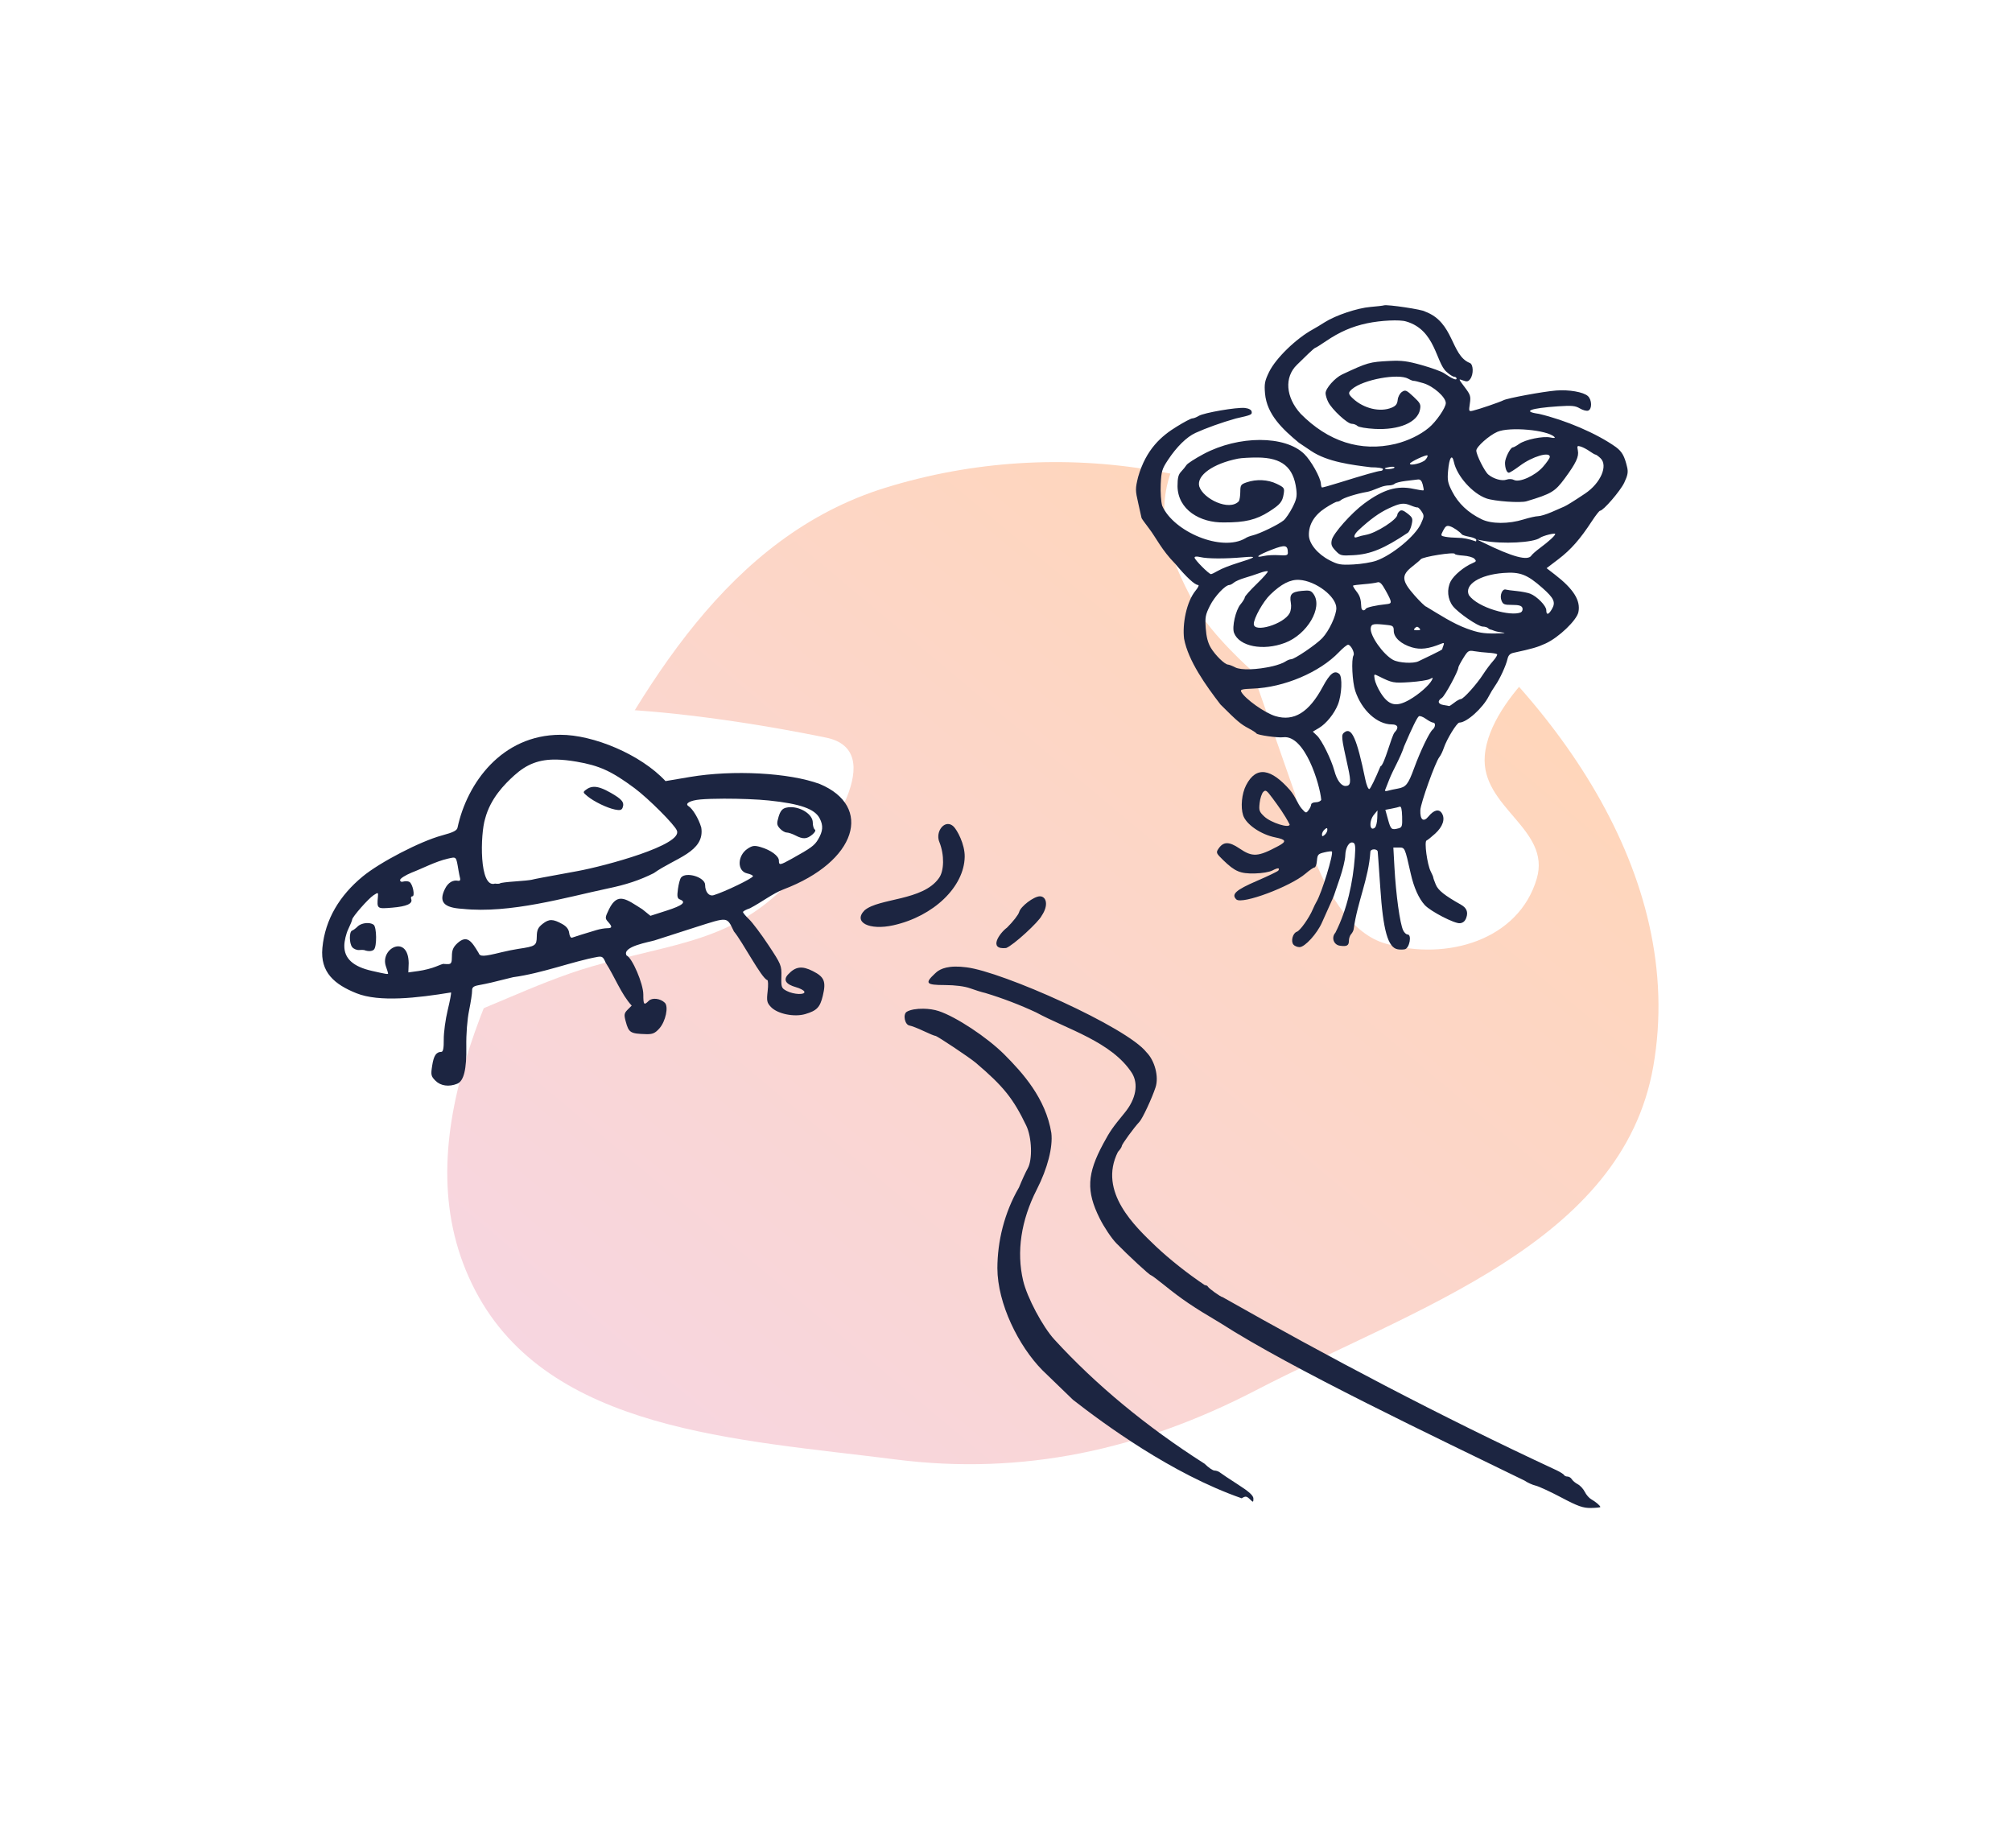 <svg width="356" height="327" viewBox="0 0 356 327" fill="none" xmlns="http://www.w3.org/2000/svg">
<g filter="url(#filter0_d)">
<rect x="28" y="24" width="300" height="271" fill="white"/>
</g>
<path fill-rule="evenodd" clip-rule="evenodd" d="M247.392 101.856C274.777 122.501 298.462 154.785 292.529 188.677C287.045 220.001 250.401 231.354 222.158 246C201.941 256.484 180.986 261.087 158.451 258.207C130.561 254.643 97.134 253.259 84.113 228.358C70.705 202.716 87.22 173.107 100.431 147.249C113.666 121.343 128.937 94.856 156.702 86.28C187.596 76.737 221.651 82.451 247.392 101.856Z" fill="url(#paint0_linear)"/>
<path d="M271.908 155.464C268.718 166.287 256.069 170.077 245.124 166.931C233.426 163.568 229.134 140.438 229.134 140.438L221.538 118.69C221.538 118.69 214.406 112.413 211.545 107.222C206.502 98.074 203.743 90.101 208.346 80.729C212.623 72.023 220.61 71.644 229.134 66.89C239.116 61.321 245.345 50.653 255.918 55.027C265.068 58.812 258.495 74.088 267.91 77.171C272.208 78.578 276.248 74.058 279.503 77.171C282.871 80.39 279.503 89.033 279.503 89.033V111.572C279.503 111.572 263.564 122.939 262.714 133.716C261.989 142.894 274.513 146.626 271.908 155.464Z" fill="white"/>
<g clip-path="url(#clip0)">
<path d="M247.33 167.956C245.586 167.681 244.716 164.613 244.222 156.996C244.091 154.969 243.94 152.807 243.886 152.19C243.833 151.574 243.781 150.889 243.77 150.669C243.76 150.448 243.466 150.268 243.117 150.268C242.767 150.268 242.479 150.448 242.475 150.669C242.169 155.463 240.162 159.602 239.522 164.364C239.491 164.628 239.287 165.035 239.068 165.268C238.85 165.5 238.672 166.029 238.672 166.442C238.672 167.299 238.306 167.496 237.06 167.312C235.965 167.15 235.528 165.855 236.283 165.013C238.396 160.853 239.387 156.045 239.725 151.61C239.86 149.732 239.801 149.233 239.426 149.087C238.735 148.82 238.061 149.93 238.029 151.389C238.013 152.094 237.579 153.896 237.064 155.394C236.548 156.891 236.081 158.261 236.025 158.437C235.97 158.613 235.625 159.406 235.258 160.199C234.892 160.992 234.291 162.334 233.923 163.181C233.058 165.17 230.881 167.567 229.938 167.567C229.545 167.567 229.057 167.365 228.854 167.117C228.357 166.513 228.747 165.074 229.471 164.842C230.044 164.658 231.648 162.389 232.3 160.84C232.486 160.399 232.769 159.823 232.929 159.558C233.847 158.048 236.005 150.995 235.657 150.644C235.588 150.574 234.987 150.644 234.323 150.803C233.219 151.065 233.107 151.192 233.017 152.281C232.962 152.936 232.771 153.472 232.591 153.472C232.411 153.472 231.707 153.952 231.028 154.539C228.341 156.859 219.746 160.072 218.757 159.125C217.817 158.224 218.665 157.458 222.368 155.86C224.38 154.993 226.099 154.163 226.189 154.016C226.5 153.508 226.096 153.498 225.163 153.992C224.61 154.285 223.313 154.507 222.002 154.533C219.449 154.585 218.506 154.188 216.45 152.194C215.198 150.98 215.139 150.847 215.566 150.198C216.439 148.872 217.444 148.845 219.288 150.097C221.613 151.676 222.562 151.619 226.179 149.683C227.69 148.875 227.575 148.541 225.654 148.156C223.084 147.64 220.486 145.855 219.958 144.242C219.483 142.79 219.714 140.422 220.476 138.936C222.293 135.391 224.962 136.041 228.231 139.769C229.207 140.882 229.602 142.222 230.283 143.018C231.052 143.898 231.104 143.912 231.534 143.338C231.782 143.009 231.988 142.56 231.994 142.339C231.999 142.119 232.366 141.939 232.808 141.939C233.25 141.939 233.686 141.742 233.778 141.501C233.521 138.69 230.872 129.963 227.046 130.436C226.122 130.568 222.497 130.054 222.321 129.767C222.235 129.627 221.607 129.219 220.926 128.86C219.531 128.127 218.909 127.599 215.949 124.64C213.37 121.286 210.248 116.929 209.51 113.008C209.191 110.447 209.902 106.5 211.553 104.482C212.005 103.94 212.204 103.497 211.995 103.497C211.409 103.497 209.925 102.123 207.938 99.741C205.564 97.34 204.513 95.069 203.359 93.566C202.615 92.597 201.996 91.732 201.983 91.644C201.971 91.556 201.708 90.383 201.4 89.037C200.872 86.729 200.87 86.466 201.374 84.392C202.793 79.441 205.539 77.105 208.225 75.466C209.5 74.673 210.733 74.024 210.965 74.024C211.198 74.024 211.704 73.828 212.091 73.587C212.995 73.025 218.865 72.016 220.282 72.179C220.955 72.257 221.404 72.499 221.464 72.817C221.568 73.359 221.421 73.423 218.668 74.039C216.109 74.758 213.38 75.748 211.524 76.593C209.971 77.302 208.191 79.052 206.651 81.386C205.605 82.97 205.481 83.39 205.377 85.679C205.313 87.075 205.43 88.785 205.637 89.48C207.637 94.064 216.15 97.706 220.368 95.224C220.568 95.065 221.161 94.834 221.685 94.71C222.92 94.418 226.254 92.795 227.131 92.058C227.507 91.742 228.204 90.719 228.681 89.784C229.395 88.386 229.516 87.82 229.365 86.581C228.886 82.651 226.83 80.964 222.497 80.945C221.177 80.939 219.63 81.028 219.058 81.141C214.632 82.021 211.706 84.1 212.185 86.026C212.882 88.28 217.529 90.495 219.199 88.68C219.337 88.46 219.453 87.705 219.456 87.001C219.462 85.829 219.555 85.691 220.573 85.338C222.303 84.738 224.343 84.84 225.905 85.602C227.24 86.254 227.301 86.343 227.132 87.393C226.908 88.786 226.514 89.262 224.542 90.521C222.28 91.966 220.278 92.447 216.605 92.428C212.31 92.528 208.414 90.15 208.349 86.038C208.349 84.552 208.494 83.963 208.984 83.447C209.334 83.079 209.762 82.551 209.937 82.273C210.112 81.996 211.469 81.121 212.953 80.329C219.17 77.011 227.377 77.008 230.775 80.323C231.98 81.499 233.654 84.487 233.715 85.573C233.734 85.921 233.822 86.225 233.909 86.248C233.996 86.271 235.282 85.912 236.766 85.45C241.423 84.002 243.844 83.314 244.281 83.314C244.514 83.314 244.704 83.17 244.704 82.994C244.704 82.813 243.789 82.674 242.594 82.674C239.188 82.256 234.879 81.722 232.01 79.796C231.57 79.496 230.582 78.833 229.815 78.324C226.922 75.918 224.165 73.331 223.831 69.63C223.686 67.902 223.78 67.399 224.546 65.82C225.72 63.398 229.338 59.882 232.327 58.258C232.761 58.023 233.687 57.465 234.385 57.018C236.304 55.791 240.17 54.496 242.483 54.305C243.617 54.212 244.691 54.086 244.869 54.027C245.462 53.829 251.79 54.776 252.123 55.113C257.295 56.995 256.678 62.819 260.024 64.202C260.704 64.388 260.773 66.212 260.133 67.064C259.787 67.524 259.545 67.57 258.861 67.307C258.026 66.987 258.029 67.001 259.149 68.481C260.183 69.847 260.265 70.106 260.071 71.407C259.866 72.788 259.883 72.828 260.616 72.658C261.671 72.413 265.391 71.141 266.023 70.811C266.733 70.439 272.999 69.281 275.323 69.091C277.601 68.906 280.17 69.353 280.958 70.072C281.681 70.732 281.723 72.37 281.024 72.641C280.742 72.75 280.079 72.581 279.549 72.265C278.737 71.781 278.136 71.722 275.695 71.886C270.733 72.219 269.255 72.797 272.286 73.218C276.937 74.305 282.506 76.66 285.932 79.108C287.016 79.93 287.44 80.694 287.903 82.655C288.11 83.529 288.005 84.095 287.401 85.378C286.707 86.852 283.682 90.362 283.106 90.362C282.975 90.362 282.326 91.191 281.665 92.204C279.585 95.39 277.953 97.247 275.768 98.912L273.652 100.524L275.133 101.667C278.429 104.211 279.707 106.257 279.279 108.302C278.977 109.741 275.816 112.771 273.506 113.834C272.036 114.511 271.151 114.768 267.808 115.492C267.194 115.625 266.882 115.936 266.742 116.556C266.472 117.755 265.388 120.114 264.574 121.276C264.204 121.805 263.691 122.652 263.434 123.16C262.361 125.285 259.51 127.843 258.217 127.843C257.78 127.843 255.982 130.774 255.465 132.328C255.26 132.945 254.911 133.666 254.689 133.93C253.992 134.761 251.358 142.101 251.312 143.341C251.249 145.05 251.867 145.532 252.745 144.459C253.713 143.277 254.614 143.062 255.126 143.89C255.745 144.889 255.295 146.246 253.936 147.485C253.274 148.089 252.587 148.637 252.409 148.705C251.977 148.868 252.529 152.963 253.145 154.165C253.399 154.661 253.603 155.141 253.597 155.232C253.592 155.322 253.794 155.897 254.047 156.508C254.467 157.521 255.597 158.422 258.502 160.06C259.497 160.621 259.797 161.344 259.45 162.344C259.236 162.964 258.887 163.272 258.326 163.338C257.393 163.449 253.126 161.247 252.096 160.123C251.043 158.975 250.167 157.018 249.62 154.593C248.557 149.874 248.59 149.948 247.514 149.948H246.537L246.727 153.391C246.998 158.325 247.7 163.404 248.276 164.604C248.466 165 248.812 165.325 249.044 165.325C249.85 165.325 249.405 167.757 248.564 167.948C248.275 168.014 247.72 168.018 247.33 167.956L247.33 167.956ZM234.861 146.826C234.861 146.435 234.772 146.42 234.385 146.744C234.123 146.964 233.909 147.359 233.909 147.624C233.909 148.014 233.998 148.03 234.385 147.705C234.647 147.486 234.861 147.09 234.861 146.826V146.826ZM243.689 144.747L243.732 143.381L243.107 144.137C242.186 145.251 242.329 147.216 243.273 146.426C243.479 146.253 243.666 145.498 243.689 144.747H243.689ZM247.457 146.549C248.074 146.382 248.14 146.164 248.092 144.469C248.055 143.164 247.922 142.619 247.664 142.719C247.458 142.798 246.802 142.955 246.205 143.068L245.121 143.273L245.6 145.009C246.085 146.767 246.224 146.883 247.457 146.549V146.549ZM228.187 145.863C227.287 144.101 226.204 142.636 225.135 141.188C224.12 139.811 223.937 139.69 223.517 140.113C223.256 140.376 222.969 141.252 222.879 142.06C222.73 143.392 222.807 143.614 223.708 144.463C224.884 145.572 228.209 146.611 228.187 145.863V145.863ZM247.303 139.522C248.787 139.257 249.149 138.803 250.23 135.852C251.318 132.88 252.913 129.563 253.484 129.085C253.999 128.654 254.051 127.844 253.564 127.844C253.373 127.844 252.802 127.546 252.296 127.183C251.79 126.819 251.233 126.611 251.057 126.72C250.757 126.908 249.87 128.712 248.457 132.008C247.777 134.105 246.527 136.096 245.803 137.933C245.461 138.813 245.128 139.657 245.064 139.809C244.999 139.96 245.214 140.005 245.54 139.907C245.866 139.81 246.659 139.637 247.303 139.522H247.303ZM244.252 135.589C244.92 135.461 246.222 130.132 246.768 129.56C247.559 128.761 247.348 128.164 246.274 128.164C243.672 128.164 240.943 125.669 239.797 122.241C239.271 120.667 239.072 116.632 239.488 115.954C239.752 115.523 239.008 114.068 238.524 114.068C238.327 114.068 237.601 114.659 236.91 115.381C233.492 118.954 227.203 121.62 221.698 121.829C219.74 121.903 219.408 121.994 219.624 122.398C220.288 123.643 223.789 126.134 225.664 126.696C228.956 127.682 231.614 126.039 234.039 121.519C235.314 119.142 236.115 118.515 236.965 119.227C237.557 119.723 237.422 122.902 236.734 124.64C236.095 126.255 234.665 128.028 233.391 128.787L232.287 129.444L233.045 130.165C233.881 130.961 235.568 134.383 236.096 136.354C236.543 138.025 237.295 139.056 238.064 139.056C239.002 139.056 239.096 138.378 238.521 135.792C237.294 130.282 237.268 130.016 237.903 129.547C239.173 128.61 240.077 130.659 241.569 137.863C241.786 138.91 242.102 139.665 242.296 139.6C242.486 139.537 243.366 137.732 244.252 135.589V135.589ZM257.318 124.32C257.762 123.967 258.286 123.679 258.482 123.679C258.935 123.679 261.304 121.047 262.423 119.299C262.893 118.564 263.683 117.507 264.178 116.95C264.673 116.393 264.993 115.852 264.89 115.748C264.787 115.644 264.091 115.524 263.343 115.482C262.595 115.439 261.489 115.318 260.885 115.213C259.855 115.034 259.731 115.11 258.913 116.429C258.433 117.203 258.04 117.95 258.04 118.09C258.04 118.725 255.65 123.138 255.129 123.466C254.283 123.999 254.416 124.577 255.42 124.731C255.9 124.804 256.342 124.886 256.402 124.912C256.462 124.939 256.874 124.672 257.318 124.32ZM249.41 123.787C251.037 122.853 252.833 121.287 253.327 120.371C253.607 119.853 253.568 119.826 252.986 120.141C252.625 120.336 251.031 120.581 249.444 120.686C246.571 120.875 246.327 120.829 243.971 119.649C243.084 119.205 243.081 119.208 243.23 120.162C243.312 120.69 243.781 121.762 244.271 122.543C245.711 124.84 247.023 125.158 249.41 123.787V123.787ZM225.177 117.868C226.051 117.666 227.047 117.305 227.391 117.066C227.736 116.827 228.217 116.631 228.46 116.631C229.06 116.631 232.912 114.016 233.965 112.893C235.175 111.604 236.449 108.882 236.449 107.588C236.449 105.536 232.812 102.766 229.89 102.592C228.304 102.497 226.72 103.303 224.751 105.207C223.501 106.415 221.844 109.37 221.844 110.39C221.844 112.024 227.148 110.433 228.179 108.49C228.424 108.029 228.513 107.278 228.398 106.646C228.126 105.148 228.527 104.713 230.339 104.538C231.725 104.403 231.98 104.476 232.437 105.133C234.085 107.508 231.285 112.254 227.362 113.735C223.48 115.2 219.272 114.376 218.349 111.97C217.955 110.943 218.63 107.96 219.488 106.931C219.911 106.425 220.256 105.86 220.256 105.675C220.256 105.491 221.208 104.421 222.373 103.297C223.537 102.174 224.412 101.176 224.317 101.081C224.223 100.985 223.592 101.112 222.915 101.363C222.238 101.613 221.042 102.005 220.256 102.234C219.47 102.463 218.602 102.84 218.326 103.073C218.05 103.306 217.69 103.497 217.525 103.497C216.802 103.497 214.921 105.501 214.091 107.155C213.286 108.762 213.204 109.201 213.343 111.163C213.451 112.689 213.726 113.746 214.237 114.599C215.032 115.928 216.699 117.558 217.283 117.579C217.481 117.587 218.053 117.808 218.553 118.071C219.558 118.6 222.38 118.514 225.177 117.868V117.868ZM250.979 116.995C251.283 116.843 252.352 116.327 253.356 115.85C254.36 115.372 255.182 114.931 255.182 114.871C255.182 114.811 255.278 114.508 255.396 114.199C255.57 113.742 255.496 113.684 254.999 113.889C252.792 114.798 251.321 114.98 249.812 114.528C247.884 113.95 246.609 112.786 246.609 111.601C246.609 110.828 246.466 110.689 245.577 110.587C242.991 110.292 242.645 110.352 242.537 111.117C242.355 112.414 244.714 115.777 246.486 116.745C247.486 117.291 250.099 117.437 250.979 116.995V116.995ZM265.977 111.923C265.366 111.856 264.652 111.711 264.39 111.601C264.128 111.491 263.818 111.388 263.702 111.373C263.585 111.358 263.383 111.237 263.252 111.105C263.121 110.973 262.716 110.86 262.352 110.855C261.528 110.842 258 108.424 257.076 107.239C256.127 106.022 255.964 104.245 256.674 102.865C257.236 101.771 259.042 100.266 260.555 99.629C261.223 99.349 261.265 99.245 260.87 98.847C260.62 98.595 259.739 98.349 258.912 98.3C258.084 98.251 257.407 98.117 257.406 98.001C257.403 97.599 251.71 98.497 251.384 98.951C251.29 99.082 250.606 99.665 249.864 100.248C247.911 101.782 247.991 102.742 250.287 105.339C251.261 106.44 252.199 107.341 252.371 107.341C254.671 108.727 257.058 110.297 259.513 111.202C261.525 111.934 262.501 112.104 264.549 112.077C265.946 112.059 266.589 111.989 265.977 111.923V111.923ZM251.118 111.121C250.822 110.822 250.652 110.822 250.356 111.121C250.06 111.42 250.144 111.506 250.737 111.506C251.33 111.506 251.414 111.42 251.118 111.121ZM269.119 108.33C269.363 108.174 269.475 107.816 269.367 107.534C269.224 107.157 268.746 107.021 267.567 107.021C266.141 107.021 265.927 106.93 265.656 106.209C265.323 105.325 265.816 104.116 266.431 104.307C266.618 104.366 267.486 104.483 268.359 104.568C269.232 104.653 270.307 104.863 270.749 105.035C271.954 105.506 273.598 107.188 273.598 107.95C273.598 108.875 273.998 108.792 274.604 107.741C275.291 106.55 274.967 105.837 272.912 104.019C270.208 101.628 268.947 101.143 266.016 101.37C261.792 101.696 259.065 103.438 259.896 105.278C261.43 107.517 267.332 109.14 269.119 108.33V108.33ZM241.661 107.705C241.819 107.447 243.491 107.074 245.339 106.886C246.346 106.783 246.335 106.588 245.207 104.533C244.486 103.221 244.152 102.888 243.7 103.033C243.38 103.135 242.309 103.281 241.32 103.357C240.33 103.433 239.47 103.545 239.409 103.607C239.348 103.669 239.611 104.121 239.993 104.612C240.638 105.438 240.798 105.955 240.868 107.421C240.895 108.009 241.371 108.179 241.661 107.705V107.705ZM215.555 100.958C216.132 100.618 217.605 100.032 218.827 99.655C222.361 98.564 222.573 98.363 219.938 98.597C216.781 98.877 213.67 98.864 212.398 98.564C211.739 98.408 211.366 98.441 211.366 98.654C211.366 99.026 213.899 101.575 214.269 101.575C214.399 101.575 214.977 101.297 215.555 100.958V100.958ZM243.522 99.2C246.362 98.189 250.432 94.816 251.414 92.659C251.998 91.377 252.008 91.213 251.544 90.499C251.268 90.073 250.938 89.748 250.81 89.775C250.683 89.803 250.176 89.658 249.684 89.453C248.385 88.912 247.791 88.984 245.749 89.926C244.082 90.695 242.442 91.877 240.383 93.792C239.487 94.625 239.368 95.34 240.18 95.01C240.485 94.886 241.16 94.713 241.678 94.626C243.483 94.321 247.244 91.91 247.244 91.058C247.244 90.895 247.428 90.608 247.652 90.42C247.953 90.168 248.32 90.283 249.048 90.858C249.953 91.573 250.014 91.737 249.774 92.809C249.631 93.453 249.324 94.106 249.093 94.26C244.849 97.096 242.504 98.059 239.435 98.226C237.295 98.343 237.139 98.303 236.308 97.429C235.595 96.678 235.472 96.328 235.645 95.534C235.897 94.379 239.11 90.761 241.367 89.094C244.754 86.59 247.202 85.861 250.104 86.489C251.027 86.688 251.828 86.805 251.884 86.749C251.94 86.692 251.87 86.221 251.728 85.701C251.545 85.03 251.294 84.778 250.865 84.832C250.533 84.873 249.546 84.993 248.673 85.098C247.8 85.203 246.95 85.421 246.784 85.583C246.618 85.745 246.16 85.877 245.767 85.877C245.374 85.877 244.723 86.01 244.322 86.172C242.818 86.779 242.31 86.956 241.847 87.033C240.082 87.33 237.678 88.087 237.259 88.479C237.093 88.634 236.787 88.761 236.58 88.761C236.373 88.761 235.419 89.274 234.46 89.902C232.537 91.162 231.54 92.834 231.593 94.712C231.635 96.205 233.15 98.038 235.233 99.114C236.75 99.898 237.188 99.976 239.465 99.864C240.862 99.796 242.688 99.497 243.522 99.2V99.2ZM226.291 98.226C227.613 98.317 227.875 98.245 227.871 97.793C227.859 96.414 227.415 96.326 225.056 97.236C222.59 98.186 221.838 98.77 223.594 98.37C224.205 98.231 225.419 98.166 226.291 98.226V98.226ZM270.962 98.289C271.102 98.068 271.788 97.463 272.486 96.946C274.053 95.785 275.172 94.757 275.18 94.473C275.186 94.229 272.97 94.789 272.486 95.153C271.349 96.009 265.861 96.295 262.485 95.674L261.373 95.469L262.485 96.015C267.621 98.539 270.344 99.269 270.962 98.289V98.289ZM261.215 95.502C261.215 95.334 260.679 95.097 260.024 94.976C259.369 94.854 258.762 94.668 258.675 94.561C258.24 94.029 257.17 93.298 256.548 93.107C255.989 92.935 255.753 93.082 255.362 93.846C254.881 94.782 254.888 94.801 255.742 94.967C256.22 95.06 257.182 95.139 257.881 95.144C258.909 95.15 259.846 95.334 261.135 95.781C261.179 95.796 261.215 95.671 261.215 95.502H261.215ZM269.578 91.9C270.597 91.583 271.758 91.323 272.158 91.323C272.557 91.323 273.651 90.987 274.59 90.575C275.529 90.163 276.511 89.734 276.773 89.621C277.239 89.419 278.557 88.598 280.467 87.319C283.218 85.477 284.568 82.362 283.18 81.057C282.814 80.713 282.423 80.431 282.312 80.431C282.201 80.431 281.73 80.162 281.267 79.833C280.803 79.504 280.104 79.134 279.714 79.012C279.067 78.809 279.02 78.873 279.187 79.717C279.398 80.782 278.853 81.941 276.882 84.618C275.137 86.987 274.527 87.353 270.105 88.685C269.02 89.011 264.448 88.688 263.002 88.181C260.557 87.324 257.795 84.236 257.255 81.753C256.92 80.218 256.433 80.931 256.224 83.26C256.072 84.946 256.163 85.425 256.914 86.901C258.013 89.061 259.75 90.706 262.167 91.877C263.892 92.713 266.934 92.722 269.578 91.9V91.9ZM267.86 84.904C268.829 85.428 271.611 84.183 273.006 82.602C273.671 81.849 274.219 81.052 274.224 80.832C274.246 79.84 271.139 80.754 268.953 82.384C268.03 83.072 267.141 83.635 266.977 83.635C266.602 83.635 266.295 82.843 266.295 81.873C266.295 81.044 267.253 79.155 267.675 79.152C267.822 79.152 268.322 78.879 268.786 78.547C269.875 77.768 273.003 77.118 274.318 77.398C274.993 77.541 275.235 77.508 275.026 77.3C273.78 76.062 267.092 75.466 264.938 76.402C263.469 77.04 261.215 79.047 261.215 79.717C261.215 80.474 262.687 83.416 263.336 83.955C264.273 84.735 265.75 85.15 266.554 84.861C266.974 84.71 267.534 84.728 267.86 84.904V84.904ZM246.733 82.732C246.821 82.588 246.472 82.532 245.957 82.608C245.443 82.684 245.022 82.802 245.022 82.871C245.022 83.115 246.575 82.989 246.733 82.732V82.732ZM252.197 81.358C252.498 81.022 252.667 80.67 252.573 80.575C252.376 80.376 249.467 81.742 249.467 82.033C249.467 82.471 251.692 81.921 252.197 81.358V81.358ZM246.927 78.532C249.147 77.981 251.284 76.947 252.801 75.691C254.116 74.601 255.817 72.131 255.817 71.31C255.817 70.272 253.644 68.339 251.872 67.801C251.019 67.542 250.236 67.353 250.132 67.382C250.028 67.41 249.6 67.241 249.18 67.007C247.396 66.011 241.195 67.154 239.227 68.842C238.507 69.46 238.526 69.698 239.364 70.486C241.277 72.284 244.197 72.978 246.247 72.121C246.975 71.817 247.232 71.482 247.306 70.746C247.361 70.196 247.69 69.581 248.062 69.333C248.662 68.934 248.845 69.009 250.088 70.168C251.314 71.31 251.434 71.549 251.248 72.486C250.803 74.733 247.555 76.111 243.24 75.882C241.768 75.804 240.394 75.57 240.189 75.363C239.983 75.155 239.522 74.982 239.164 74.978C238.399 74.969 235.701 72.471 235.018 71.138C234.757 70.629 234.544 69.921 234.544 69.567C234.544 68.712 236.192 66.85 237.483 66.245C241.998 64.131 242.327 64.037 245.881 63.858C248.021 63.75 249.04 63.883 251.596 64.604C253.306 65.087 255.063 65.726 255.5 66.024C256.921 66.994 257.722 67.342 257.722 66.988C257.722 66.805 257.534 66.656 257.303 66.656C257.073 66.656 256.458 66.26 255.936 65.775C254.054 64.156 254.006 58.368 248.802 56.876C247.694 56.521 244.329 56.679 241.868 57.201C239.226 57.762 236.993 58.735 234.591 60.373C233.657 61.01 232.821 61.531 232.734 61.531C232.647 61.531 232.094 61.999 231.506 62.572C230.918 63.144 230.002 64.035 229.47 64.552C227.216 66.739 227.487 70.279 230.13 73.197C234.982 78.106 240.731 80.003 246.927 78.532V78.532Z" fill="#1C2541"/>
</g>
<path d="M104.659 171C119.188 166.785 130.003 166.711 140.159 155.5C147.019 147.928 157.16 132.75 146.159 130.5C124.159 126 109.659 125.5 109.659 125.5C109.659 125.5 93.684 113.874 84.159 118C75.859 121.596 71.659 137.5 71.659 137.5C71.659 137.5 47.79 143.269 45.159 155.5C43.366 163.838 46.096 169.636 51.159 176.5C63.628 193.402 84.488 176.853 104.659 171Z" fill="white"/>
<path d="M99.131 130C104.969 129.981 113.372 133.475 117.754 138.193L122.052 137.466C129.707 136.172 139.65 136.708 145.047 138.706C154.495 142.655 151.662 152.418 138.609 157.358C136.751 158.061 134.835 159.571 132.7 160.692C132.021 160.916 131.466 161.216 131.466 161.359C131.466 161.502 131.954 162.085 132.551 162.654C133.148 163.224 134.688 165.278 135.974 167.218C138.218 170.604 138.31 170.828 138.257 172.774C138.205 174.68 138.264 174.834 139.226 175.332C140.461 175.97 142.522 176.047 142.322 175.446C142.246 175.218 141.575 174.86 140.831 174.652C139.03 174.146 138.545 173.363 139.439 172.403C140.759 170.985 141.893 170.832 143.823 171.809C145.868 172.846 146.192 173.649 145.585 176.179C145.096 178.216 144.531 178.806 142.489 179.41C140.522 179.992 137.555 179.378 136.402 178.152C135.693 177.397 135.626 177.068 135.828 175.344C135.954 174.27 135.92 173.392 135.751 173.392C134.725 173.051 131.393 166.623 129.859 164.788C128.574 162.147 128.93 162.187 123.107 164.033C120.234 164.944 116.97 165.993 115.854 166.365C114.992 166.651 109.953 167.444 110.867 169.046C111.844 169.421 113.826 174.038 113.826 175.939C113.826 177.771 113.945 177.91 114.784 177.071C115.391 176.464 116.841 176.636 117.633 177.41C118.332 178.093 117.773 180.715 116.664 181.956C115.909 182.801 115.464 182.994 114.337 182.962C111.516 182.882 111.254 182.718 110.707 180.689C110.391 179.521 110.437 179.251 111.058 178.63L111.773 177.914C109.93 175.924 108.775 172.81 107.15 170.291C106.75 169.316 106.527 169.157 105.752 169.29C101.408 170.066 95.941 172.2 90.792 172.886C86.965 173.848 86.433 173.971 84.641 174.31C83.765 174.476 83.509 174.701 83.53 175.282C83.546 175.697 83.308 177.26 83.003 178.755C82.672 180.373 82.472 182.941 82.508 185.105C82.577 189.187 82.071 191.264 80.894 191.738C79.436 192.327 77.976 192.126 77.061 191.211C76.257 190.406 76.208 190.18 76.473 188.505C76.751 186.742 77.18 186.108 78.103 186.097C78.406 186.093 78.534 185.414 78.518 183.887C78.505 182.674 78.82 180.341 79.218 178.703C79.615 177.065 79.878 175.661 79.801 175.585C73.846 176.567 67.108 177.341 63.077 175.728C59.221 174.184 56.636 172.056 57.042 167.709C57.518 162.603 60.151 158.39 64.152 155.084C67.23 152.54 74.38 148.836 78.192 147.809C80.238 147.258 80.863 146.94 80.961 146.398C82.646 138.544 88.775 130.034 99.131 130V130ZM98.519 134.386C95.392 134.32 93.212 135.182 90.99 137.189C89.223 138.785 86.787 141.268 85.845 144.817C84.972 147.556 84.751 157.238 87.585 156.326C87.994 156.388 88.402 156.365 88.493 156.274C88.583 156.184 89.756 156.037 91.1 155.947C92.443 155.857 93.78 155.723 94.071 155.649C94.684 155.492 95.697 155.3 102.185 154.114C107.08 153.213 120.937 149.473 119.759 146.932C119.421 145.962 114.708 141.246 112.271 139.439C108.21 136.428 106.049 135.442 101.999 134.752C100.71 134.533 99.562 134.408 98.519 134.386V134.386ZM105.029 139.207C105.813 139.175 106.765 139.521 108.078 140.272C110.083 141.419 110.519 141.97 110.16 142.905C109.998 143.329 109.673 143.405 108.8 143.223C107.386 142.928 105.123 141.833 103.956 140.878C103.106 140.183 103.1 140.149 103.759 139.668C104.149 139.382 104.559 139.227 105.029 139.207V139.207ZM128.12 141.301C126.468 141.304 124.959 141.35 123.92 141.443C122.079 141.61 121.093 142.177 121.841 142.639C122.528 143.064 123.604 144.78 124.081 146.407C124.76 150.727 119.421 151.8 115.678 154.479C113.219 155.712 110.783 156.524 107.541 157.191C100.158 158.753 90.287 161.685 81.816 160.791C78.487 160.597 77.585 159.555 78.742 157.237C79.281 156.155 80.143 155.634 81.07 155.829C81.345 155.887 81.489 155.705 81.411 155.4C81.336 155.109 81.207 154.474 81.125 153.989C80.696 151.458 80.794 151.566 79.242 151.914C77.029 152.427 74.951 153.562 72.822 154.387C71.71 154.847 70.797 155.433 70.794 155.688C70.79 155.97 71.031 156.078 71.405 155.961C71.745 155.856 72.218 155.892 72.458 156.043C73.041 156.41 73.471 158.575 72.96 158.575C72.748 158.575 72.655 158.788 72.755 159.048C73.07 159.87 71.985 160.368 69.407 160.584C66.695 160.812 66.68 160.8 66.868 158.644C66.937 157.864 66.906 157.854 66.088 158.39C65.163 158.996 62.328 162.225 62.309 162.695C62.302 162.854 61.99 163.62 61.616 164.396C61.241 165.172 60.928 166.487 60.922 167.318C60.904 169.576 62.473 171.012 65.779 171.764C68.435 172.368 68.671 172.405 68.671 172.21C68.671 172.142 68.495 171.58 68.279 170.962C67.186 167.757 72.233 165.21 72.313 170.392L72.25 172.04L74.042 171.793C75.028 171.658 76.406 171.308 77.104 171.017C77.802 170.725 78.412 170.505 78.461 170.528C78.509 170.551 78.866 170.57 79.254 170.57C79.841 170.57 79.96 170.335 79.96 169.173C79.96 168.104 80.187 167.566 80.927 166.879C82.674 165.278 83.488 166.614 84.674 168.579C84.923 169.284 85.527 169.267 88.779 168.465C89.653 168.25 90.969 167.985 91.705 167.876C94.756 167.424 94.951 167.296 94.975 165.708C94.992 164.532 95.195 164.093 96.02 163.444C97.15 162.555 97.837 162.563 99.489 163.482C100.238 163.899 100.635 164.413 100.712 165.069C100.778 165.632 101 165.974 101.241 165.885C101.682 165.721 103.768 165.072 105.561 164.541C106.157 164.364 106.991 164.22 107.413 164.22C108.337 164.22 108.377 163.961 107.588 163.09C107.029 162.472 107.04 162.338 107.765 160.845C109.31 157.724 110.891 159.147 113.664 160.875L115.088 162.028L117.985 161.097C120.79 160.196 121.502 159.594 120.306 159.135C119.84 158.956 119.772 158.602 119.954 157.281C120.077 156.382 120.326 155.468 120.508 155.25C121.404 154.169 124.763 155.202 124.763 156.558C124.763 157.805 125.451 158.627 126.283 158.374C128.276 157.766 133.229 155.37 133.229 155.013C133.229 154.869 132.768 154.649 132.204 154.525C130.384 154.126 130.442 151.359 132.295 150.143C133.132 149.594 133.501 149.549 134.584 149.864C136.389 150.391 137.816 151.443 137.816 152.249C137.816 153.125 137.989 153.1 140.109 151.923C143.503 150.037 144.109 149.593 144.742 148.532C145.62 147.059 145.697 146.073 145.035 144.793C144.164 143.108 141.608 142.206 136.051 141.624C134.023 141.412 130.874 141.297 128.12 141.301L128.12 141.301ZM139.843 142.805C141.731 142.771 143.813 144.096 143.813 145.526C143.813 146.083 143.975 146.639 144.173 146.762C144.384 146.892 144.202 147.261 143.732 147.653C142.755 148.468 142.085 148.505 140.766 147.818C140.211 147.528 139.502 147.289 139.193 147.288C138.883 147.287 138.342 146.968 137.991 146.579C137.435 145.966 137.406 145.693 137.763 144.5C138.061 143.505 138.415 143.067 139.053 142.907C139.308 142.843 139.574 142.81 139.843 142.805V142.805ZM167.734 145.783C168.061 145.783 168.401 145.917 168.723 146.228C169.344 146.828 170.73 149.34 170.692 151.585C170.603 156.897 165.195 162.099 158.104 163.694C153.792 164.663 150.875 163.154 152.985 161.045C155.553 158.869 163.297 159.394 166.136 155.35C167.073 154.08 167.113 151.246 166.225 149.009C165.581 147.506 166.569 145.785 167.734 145.783H167.734ZM183.997 158.575C185.157 158.593 185.562 160.166 184.319 161.998C183.861 163.038 179.327 167.236 178.022 167.725C174.785 168.064 176.851 165.076 178.189 164.108C179.246 163.06 180.207 161.823 180.326 161.359C180.579 160.365 182.94 158.575 183.997 158.575V158.575ZM65.096 163.311C65.494 163.322 65.864 163.42 66.114 163.612C66.66 164.035 66.702 167.458 66.167 167.993C65.839 168.321 65.16 168.359 64.438 168.088C64.341 168.052 63.93 168.048 63.525 168.079C63.12 168.11 62.58 167.884 62.325 167.577C61.775 166.914 61.762 164.818 62.306 164.636C62.515 164.566 62.95 164.246 63.272 163.924C63.684 163.511 64.431 163.292 65.095 163.311L65.096 163.311ZM168.987 171.01C169.557 170.999 170.215 171.035 170.976 171.136C177.311 171.884 199.424 181.736 202.86 186.175C204.326 187.641 205.07 190.501 204.467 192.352C203.834 194.296 202.15 197.902 201.609 198.474C200.657 199.479 198.493 202.445 198.493 202.745C198.493 202.915 198.182 203.389 197.802 203.797C194.244 210.878 200.879 217.013 204.494 220.488C206.939 222.799 210.142 225.334 213.175 227.367C213.411 227.367 213.657 227.486 213.722 227.631C213.86 227.944 216.011 229.483 216.309 229.483C235.12 240.138 254.72 250.504 275.399 260.112C276.078 260.438 276.687 260.823 276.751 260.969C276.816 261.114 277.085 261.233 277.351 261.233C277.616 261.233 277.96 261.448 278.115 261.711C278.27 261.974 278.747 262.372 279.173 262.596C279.6 262.819 280.156 263.423 280.408 263.938C280.66 264.452 281.178 265.046 281.558 265.258C282.325 265.686 283.16 266.396 283.16 266.62C283.16 266.7 282.406 266.778 281.484 266.792C280.111 266.814 279.171 266.481 276.281 264.95C274.34 263.922 272.286 262.973 271.716 262.839C271.146 262.706 270.273 262.311 269.776 261.962C254.142 254.332 228.591 242.221 215.925 234.07C211.042 231.187 209.149 229.905 205.893 227.278C204.751 226.357 203.732 225.603 203.629 225.603C203.396 225.603 199.581 222.077 197.522 219.958C196.673 219.085 195.345 217.101 194.571 215.549C192.172 210.74 192.322 207.692 195.22 202.323C196.419 200.103 196.775 199.59 199.022 196.843C201.004 194.421 201.48 191.773 200.281 189.838C196.708 184.31 188.768 182.073 183.324 179.115C180.535 177.81 177.367 176.59 174.328 175.678C173.746 175.548 172.555 175.18 171.682 174.86C170.691 174.498 169.001 174.279 167.184 174.277C163.855 174.273 163.583 173.967 165.401 172.268C165.715 171.98 166.518 171.057 168.987 171.01V171.01ZM163.39 178.463C164.326 178.478 165.302 178.615 166.102 178.881C169.185 179.905 174.652 183.52 177.679 186.535C180.966 189.825 185.03 194.33 186.022 200.447C186.319 202.948 185.345 206.734 183.454 210.433C180.663 215.891 179.828 221.468 181.034 226.583C181.734 229.551 184.499 234.753 186.574 237.004C193.86 244.954 202.772 252.361 213.139 258.969C213.802 259.632 214.595 260.175 214.9 260.175C215.206 260.175 215.648 260.336 215.882 260.532C216.117 260.728 217.539 261.677 219.043 262.641C221.023 263.911 221.776 264.597 221.776 265.132C221.776 265.803 221.726 265.819 221.222 265.315C220.59 264.683 220.381 264.65 219.705 265.079C207.256 260.745 195.216 251.825 189.85 247.652C187.522 245.394 185.089 243.041 184.443 242.424C180.226 238.156 176.493 230.628 176.475 224.368C176.49 219.647 177.674 214.602 180.301 210.08C180.811 208.819 181.502 207.311 181.836 206.729C182.716 205.193 182.585 201.227 181.584 199.145C179.28 194.347 177.54 192.182 172.66 188.036C171.571 187.111 165.813 183.27 165.515 183.27C165.356 183.27 164.416 182.884 163.427 182.412C162.437 181.94 161.31 181.502 160.922 181.439C160.09 181.303 159.72 179.452 160.436 179.009C161.05 178.63 162.187 178.445 163.39 178.463V178.463Z" fill="#1C2541"/>
<defs>
<filter id="filter0_d" x="0" y="0" width="356" height="327" filterUnits="userSpaceOnUse" color-interpolation-filters="sRGB">
<feFlood flood-opacity="0" result="BackgroundImageFix"/>
<feColorMatrix in="SourceAlpha" type="matrix" values="0 0 0 0 0 0 0 0 0 0 0 0 0 0 0 0 0 0 127 0"/>
<feOffset dy="4"/>
<feGaussianBlur stdDeviation="14"/>
<feColorMatrix type="matrix" values="0 0 0 0 0 0 0 0 0 0 0 0 0 0 0 0 0 0 0.06 0"/>
<feBlend mode="normal" in2="BackgroundImageFix" result="effect1_dropShadow"/>
<feBlend mode="normal" in="SourceGraphic" in2="effect1_dropShadow" result="shape"/>
</filter>
<linearGradient id="paint0_linear" x1="249.884" y1="103.685" x2="118.322" y2="260.899" gradientUnits="userSpaceOnUse">
<stop stop-color="#FFD6BA"/>
<stop offset="1" stop-color="#F7D6E0"/>
</linearGradient>
<clipPath id="clip0">
<rect width="87" height="114" fill="white" transform="translate(201 54)"/>
</clipPath>
</defs>
</svg>
